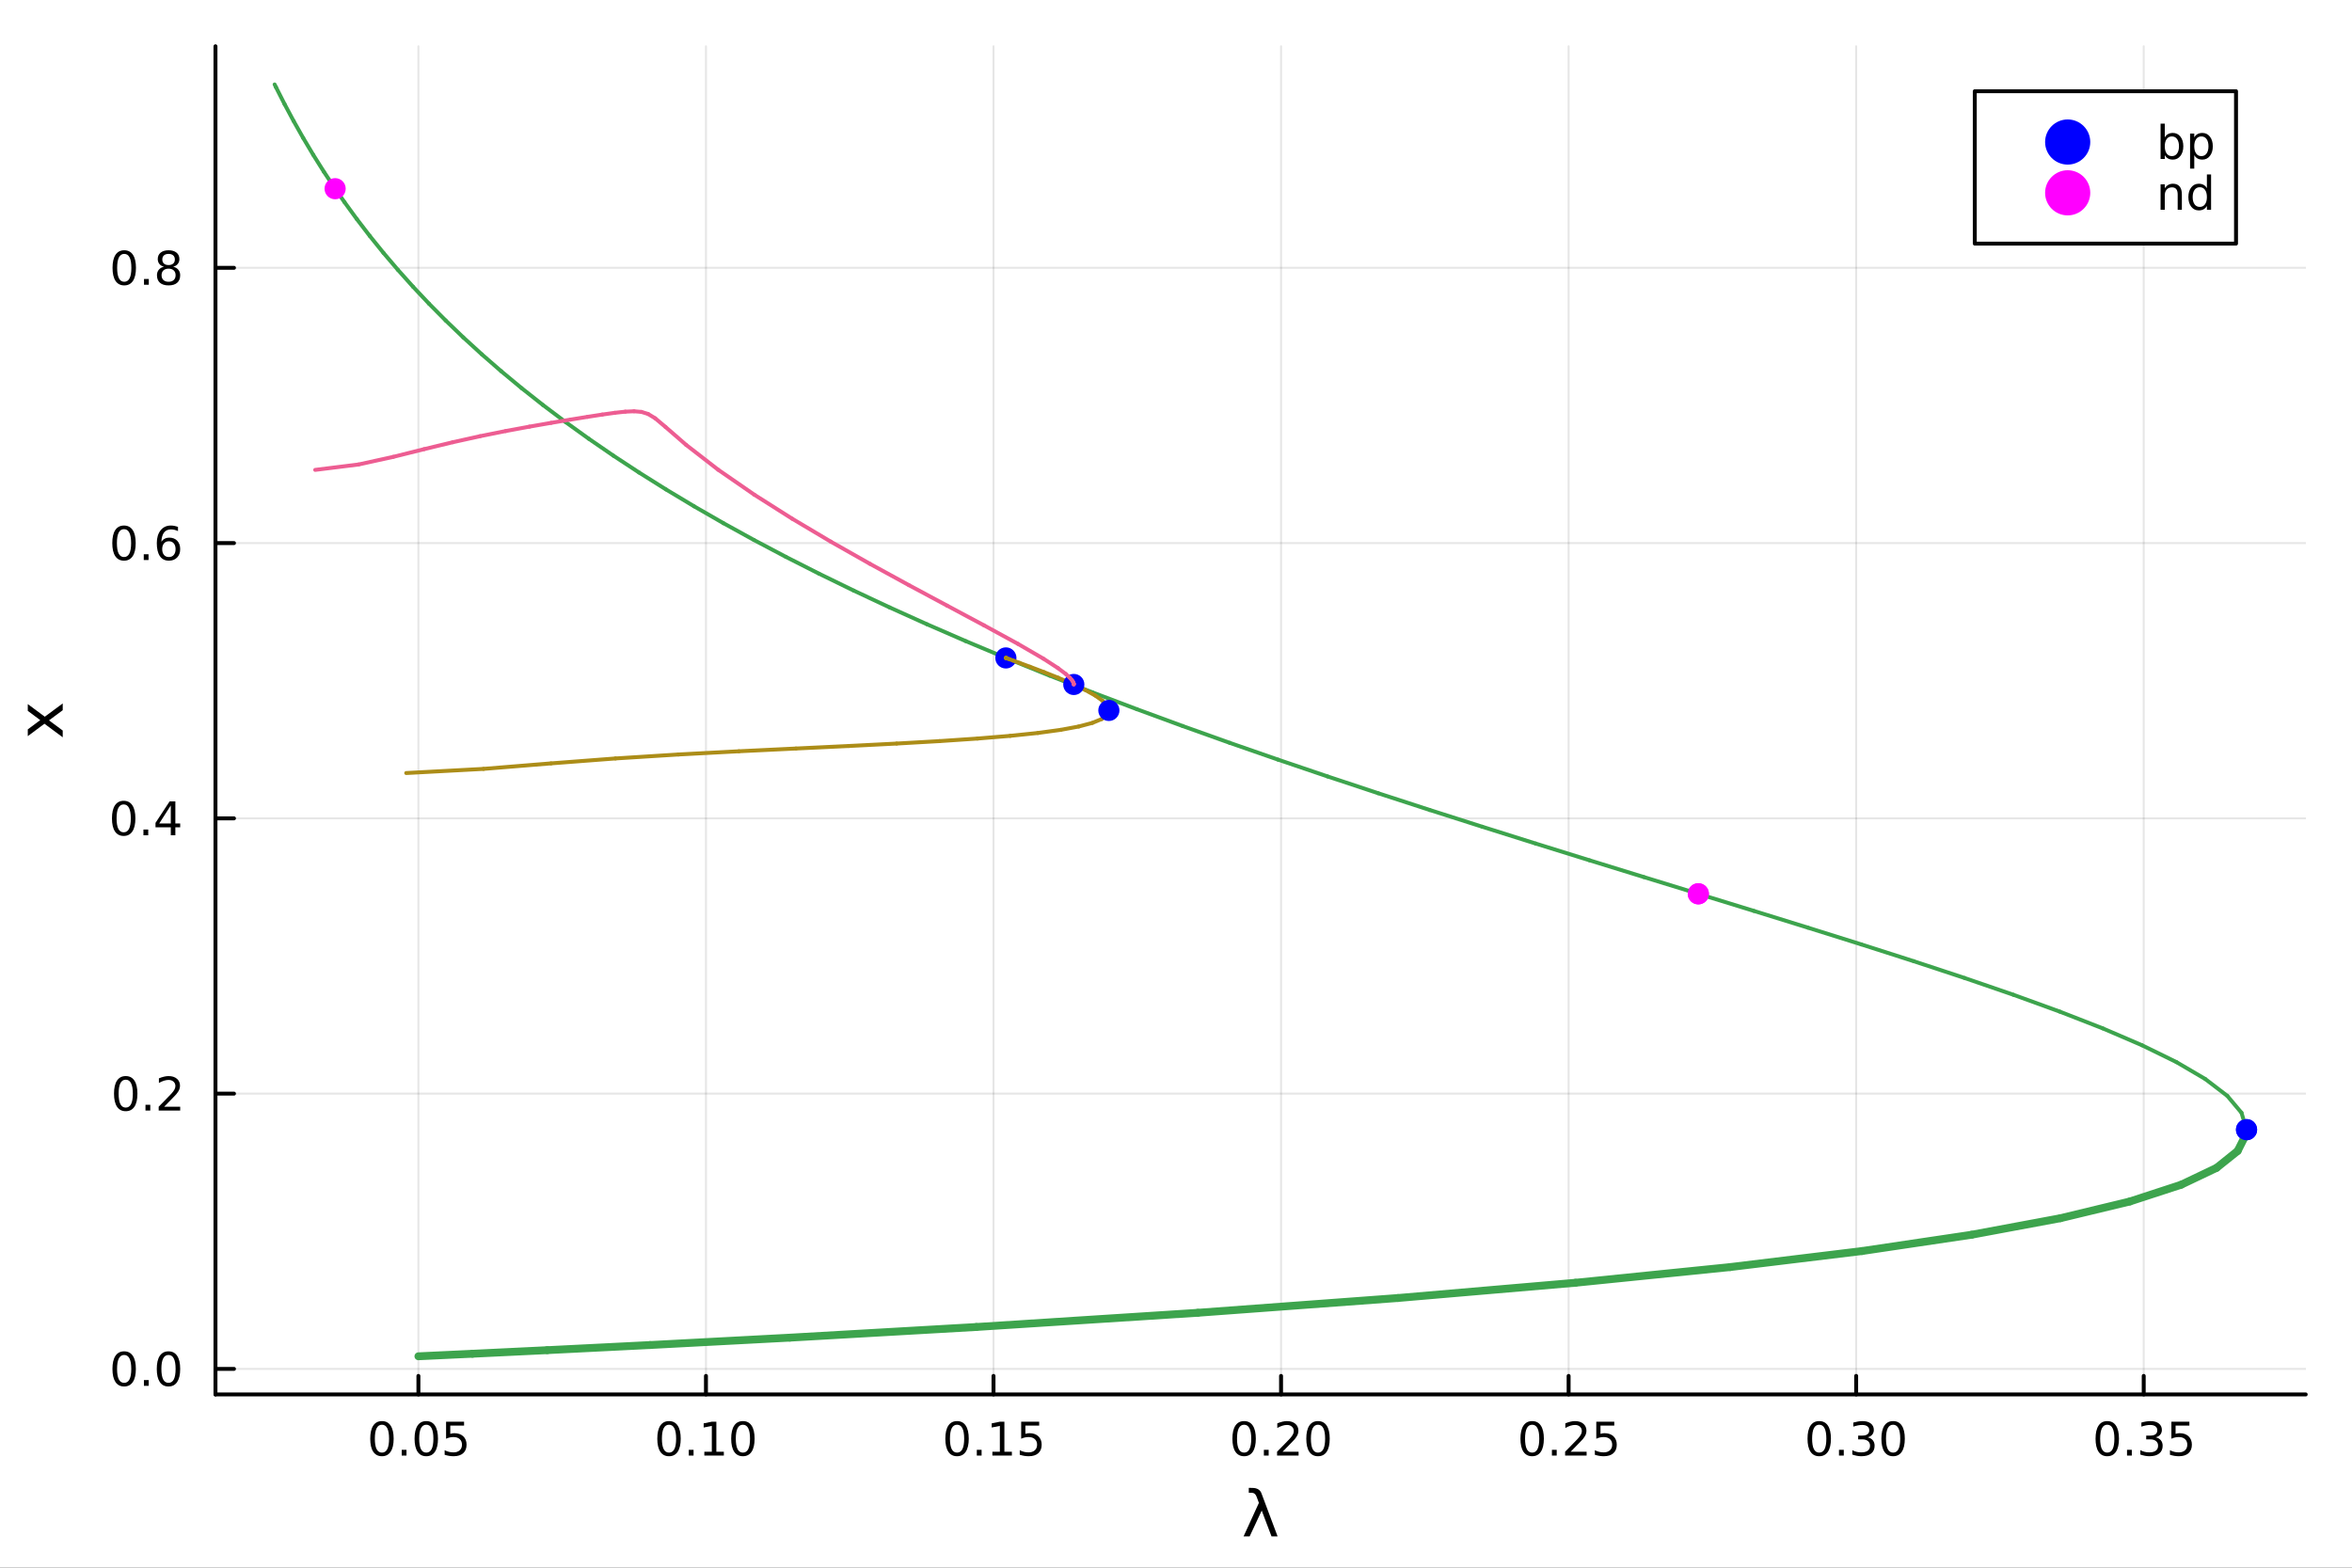 <?xml version="1.0" encoding="utf-8"?>
<svg xmlns="http://www.w3.org/2000/svg" xmlns:xlink="http://www.w3.org/1999/xlink" width="600" height="400" viewBox="0 0 2400 1600">
<rect x="0" y="0" width="2400" height="1600" fill="#333333" stroke="none"/>
<defs>
  <clipPath id="clip330">
    <rect x="0" y="0" width="2400" height="1600"/>
  </clipPath>
</defs>
<path clip-path="url(#clip330)" d="M0 1600 L2400 1600 L2400 0 L0 0  Z" fill="#ffffff" fill-rule="evenodd" fill-opacity="1"/>
<defs>
  <clipPath id="clip331">
    <rect x="480" y="0" width="1681" height="1600"/>
  </clipPath>
</defs>
<path clip-path="url(#clip330)" d="M219.866 1423.18 L2352.76 1423.18 L2352.76 47.244 L219.866 47.244  Z" fill="#ffffff" fill-rule="evenodd" fill-opacity="1"/>
<defs>
  <clipPath id="clip332">
    <rect x="219" y="47" width="2134" height="1377"/>
  </clipPath>
</defs>
<polyline clip-path="url(#clip332)" style="stroke:#000000; stroke-linecap:round; stroke-linejoin:round; stroke-width:2; stroke-opacity:0.1; fill:none" points="426.942,1423.18 426.942,47.244 "/>
<polyline clip-path="url(#clip332)" style="stroke:#000000; stroke-linecap:round; stroke-linejoin:round; stroke-width:2; stroke-opacity:0.1; fill:none" points="720.362,1423.18 720.362,47.244 "/>
<polyline clip-path="url(#clip332)" style="stroke:#000000; stroke-linecap:round; stroke-linejoin:round; stroke-width:2; stroke-opacity:0.1; fill:none" points="1013.78,1423.18 1013.78,47.244 "/>
<polyline clip-path="url(#clip332)" style="stroke:#000000; stroke-linecap:round; stroke-linejoin:round; stroke-width:2; stroke-opacity:0.1; fill:none" points="1307.2,1423.18 1307.2,47.244 "/>
<polyline clip-path="url(#clip332)" style="stroke:#000000; stroke-linecap:round; stroke-linejoin:round; stroke-width:2; stroke-opacity:0.1; fill:none" points="1600.63,1423.18 1600.63,47.244 "/>
<polyline clip-path="url(#clip332)" style="stroke:#000000; stroke-linecap:round; stroke-linejoin:round; stroke-width:2; stroke-opacity:0.1; fill:none" points="1894.05,1423.18 1894.05,47.244 "/>
<polyline clip-path="url(#clip332)" style="stroke:#000000; stroke-linecap:round; stroke-linejoin:round; stroke-width:2; stroke-opacity:0.1; fill:none" points="2187.47,1423.18 2187.47,47.244 "/>
<polyline clip-path="url(#clip332)" style="stroke:#000000; stroke-linecap:round; stroke-linejoin:round; stroke-width:2; stroke-opacity:0.1; fill:none" points="219.866,1397.11 2352.76,1397.11 "/>
<polyline clip-path="url(#clip332)" style="stroke:#000000; stroke-linecap:round; stroke-linejoin:round; stroke-width:2; stroke-opacity:0.1; fill:none" points="219.866,1116.16 2352.76,1116.16 "/>
<polyline clip-path="url(#clip332)" style="stroke:#000000; stroke-linecap:round; stroke-linejoin:round; stroke-width:2; stroke-opacity:0.1; fill:none" points="219.866,835.219 2352.76,835.219 "/>
<polyline clip-path="url(#clip332)" style="stroke:#000000; stroke-linecap:round; stroke-linejoin:round; stroke-width:2; stroke-opacity:0.1; fill:none" points="219.866,554.276 2352.76,554.276 "/>
<polyline clip-path="url(#clip332)" style="stroke:#000000; stroke-linecap:round; stroke-linejoin:round; stroke-width:2; stroke-opacity:0.1; fill:none" points="219.866,273.333 2352.76,273.333 "/>
<polyline clip-path="url(#clip330)" style="stroke:#000000; stroke-linecap:round; stroke-linejoin:round; stroke-width:4; stroke-opacity:1; fill:none" points="219.866,1423.18 2352.76,1423.18 "/>
<polyline clip-path="url(#clip330)" style="stroke:#000000; stroke-linecap:round; stroke-linejoin:round; stroke-width:4; stroke-opacity:1; fill:none" points="426.942,1423.18 426.942,1404.28 "/>
<polyline clip-path="url(#clip330)" style="stroke:#000000; stroke-linecap:round; stroke-linejoin:round; stroke-width:4; stroke-opacity:1; fill:none" points="720.362,1423.18 720.362,1404.28 "/>
<polyline clip-path="url(#clip330)" style="stroke:#000000; stroke-linecap:round; stroke-linejoin:round; stroke-width:4; stroke-opacity:1; fill:none" points="1013.78,1423.18 1013.78,1404.28 "/>
<polyline clip-path="url(#clip330)" style="stroke:#000000; stroke-linecap:round; stroke-linejoin:round; stroke-width:4; stroke-opacity:1; fill:none" points="1307.2,1423.18 1307.2,1404.28 "/>
<polyline clip-path="url(#clip330)" style="stroke:#000000; stroke-linecap:round; stroke-linejoin:round; stroke-width:4; stroke-opacity:1; fill:none" points="1600.63,1423.18 1600.63,1404.28 "/>
<polyline clip-path="url(#clip330)" style="stroke:#000000; stroke-linecap:round; stroke-linejoin:round; stroke-width:4; stroke-opacity:1; fill:none" points="1894.05,1423.18 1894.05,1404.28 "/>
<polyline clip-path="url(#clip330)" style="stroke:#000000; stroke-linecap:round; stroke-linejoin:round; stroke-width:4; stroke-opacity:1; fill:none" points="2187.47,1423.18 2187.47,1404.28 "/>
<path clip-path="url(#clip330)" d="M389.743 1454.1 Q386.132 1454.1 384.303 1457.66 Q382.497 1461.2 382.497 1468.33 Q382.497 1475.44 384.303 1479.01 Q386.132 1482.55 389.743 1482.55 Q393.377 1482.55 395.182 1479.01 Q397.011 1475.44 397.011 1468.33 Q397.011 1461.2 395.182 1457.66 Q393.377 1454.1 389.743 1454.1 M389.743 1450.39 Q395.553 1450.39 398.608 1455 Q401.687 1459.58 401.687 1468.33 Q401.687 1477.06 398.608 1481.67 Q395.553 1486.25 389.743 1486.25 Q383.932 1486.25 380.854 1481.67 Q377.798 1477.06 377.798 1468.33 Q377.798 1459.58 380.854 1455 Q383.932 1450.39 389.743 1450.39 Z" fill="#000000" fill-rule="nonzero" fill-opacity="1" /><path clip-path="url(#clip330)" d="M409.905 1479.7 L414.789 1479.7 L414.789 1485.58 L409.905 1485.58 L409.905 1479.7 Z" fill="#000000" fill-rule="nonzero" fill-opacity="1" /><path clip-path="url(#clip330)" d="M434.974 1454.1 Q431.363 1454.1 429.534 1457.66 Q427.729 1461.2 427.729 1468.33 Q427.729 1475.44 429.534 1479.01 Q431.363 1482.55 434.974 1482.55 Q438.608 1482.55 440.414 1479.01 Q442.242 1475.44 442.242 1468.33 Q442.242 1461.2 440.414 1457.66 Q438.608 1454.1 434.974 1454.1 M434.974 1450.39 Q440.784 1450.39 443.84 1455 Q446.918 1459.58 446.918 1468.33 Q446.918 1477.06 443.84 1481.67 Q440.784 1486.25 434.974 1486.25 Q429.164 1486.25 426.085 1481.67 Q423.03 1477.06 423.03 1468.33 Q423.03 1459.58 426.085 1455 Q429.164 1450.39 434.974 1450.39 Z" fill="#000000" fill-rule="nonzero" fill-opacity="1" /><path clip-path="url(#clip330)" d="M455.182 1451.02 L473.539 1451.02 L473.539 1454.96 L459.465 1454.96 L459.465 1463.43 Q460.483 1463.08 461.502 1462.92 Q462.52 1462.73 463.539 1462.73 Q469.326 1462.73 472.705 1465.9 Q476.085 1469.08 476.085 1474.49 Q476.085 1480.07 472.613 1483.17 Q469.14 1486.25 462.821 1486.25 Q460.645 1486.25 458.377 1485.88 Q456.131 1485.51 453.724 1484.77 L453.724 1480.07 Q455.807 1481.2 458.029 1481.76 Q460.252 1482.32 462.728 1482.32 Q466.733 1482.32 469.071 1480.21 Q471.409 1478.1 471.409 1474.49 Q471.409 1470.88 469.071 1468.77 Q466.733 1466.67 462.728 1466.67 Q460.853 1466.67 458.978 1467.08 Q457.127 1467.5 455.182 1468.38 L455.182 1451.02 Z" fill="#000000" fill-rule="nonzero" fill-opacity="1" /><path clip-path="url(#clip330)" d="M682.666 1454.1 Q679.055 1454.1 677.226 1457.66 Q675.421 1461.2 675.421 1468.33 Q675.421 1475.44 677.226 1479.01 Q679.055 1482.55 682.666 1482.55 Q686.3 1482.55 688.106 1479.01 Q689.934 1475.44 689.934 1468.33 Q689.934 1461.2 688.106 1457.66 Q686.3 1454.1 682.666 1454.1 M682.666 1450.39 Q688.476 1450.39 691.532 1455 Q694.61 1459.58 694.61 1468.33 Q694.61 1477.06 691.532 1481.67 Q688.476 1486.25 682.666 1486.25 Q676.856 1486.25 673.777 1481.67 Q670.722 1477.06 670.722 1468.33 Q670.722 1459.58 673.777 1455 Q676.856 1450.39 682.666 1450.39 Z" fill="#000000" fill-rule="nonzero" fill-opacity="1" /><path clip-path="url(#clip330)" d="M702.828 1479.7 L707.712 1479.7 L707.712 1485.58 L702.828 1485.58 L702.828 1479.7 Z" fill="#000000" fill-rule="nonzero" fill-opacity="1" /><path clip-path="url(#clip330)" d="M718.707 1481.64 L726.346 1481.64 L726.346 1455.28 L718.036 1456.95 L718.036 1452.69 L726.3 1451.02 L730.976 1451.02 L730.976 1481.64 L738.615 1481.64 L738.615 1485.58 L718.707 1485.58 L718.707 1481.64 Z" fill="#000000" fill-rule="nonzero" fill-opacity="1" /><path clip-path="url(#clip330)" d="M758.059 1454.1 Q754.448 1454.1 752.619 1457.66 Q750.814 1461.2 750.814 1468.33 Q750.814 1475.44 752.619 1479.01 Q754.448 1482.55 758.059 1482.55 Q761.693 1482.55 763.499 1479.01 Q765.327 1475.44 765.327 1468.33 Q765.327 1461.2 763.499 1457.66 Q761.693 1454.1 758.059 1454.1 M758.059 1450.39 Q763.869 1450.39 766.925 1455 Q770.003 1459.58 770.003 1468.33 Q770.003 1477.06 766.925 1481.67 Q763.869 1486.25 758.059 1486.25 Q752.249 1486.25 749.17 1481.67 Q746.115 1477.06 746.115 1468.33 Q746.115 1459.58 749.17 1455 Q752.249 1450.39 758.059 1450.39 Z" fill="#000000" fill-rule="nonzero" fill-opacity="1" /><path clip-path="url(#clip330)" d="M976.584 1454.1 Q972.973 1454.1 971.145 1457.66 Q969.339 1461.2 969.339 1468.33 Q969.339 1475.44 971.145 1479.01 Q972.973 1482.55 976.584 1482.55 Q980.219 1482.55 982.024 1479.01 Q983.853 1475.44 983.853 1468.33 Q983.853 1461.2 982.024 1457.66 Q980.219 1454.1 976.584 1454.1 M976.584 1450.39 Q982.395 1450.39 985.45 1455 Q988.529 1459.58 988.529 1468.33 Q988.529 1477.06 985.45 1481.67 Q982.395 1486.25 976.584 1486.25 Q970.774 1486.25 967.696 1481.67 Q964.64 1477.06 964.64 1468.33 Q964.64 1459.58 967.696 1455 Q970.774 1450.39 976.584 1450.39 Z" fill="#000000" fill-rule="nonzero" fill-opacity="1" /><path clip-path="url(#clip330)" d="M996.746 1479.7 L1001.63 1479.7 L1001.63 1485.58 L996.746 1485.58 L996.746 1479.7 Z" fill="#000000" fill-rule="nonzero" fill-opacity="1" /><path clip-path="url(#clip330)" d="M1012.63 1481.64 L1020.26 1481.64 L1020.26 1455.28 L1011.95 1456.95 L1011.95 1452.69 L1020.22 1451.02 L1024.89 1451.02 L1024.89 1481.64 L1032.53 1481.64 L1032.53 1485.58 L1012.63 1485.58 L1012.63 1481.64 Z" fill="#000000" fill-rule="nonzero" fill-opacity="1" /><path clip-path="url(#clip330)" d="M1042.02 1451.02 L1060.38 1451.02 L1060.38 1454.96 L1046.31 1454.96 L1046.31 1463.43 Q1047.32 1463.08 1048.34 1462.92 Q1049.36 1462.73 1050.38 1462.73 Q1056.17 1462.73 1059.55 1465.9 Q1062.93 1469.08 1062.93 1474.49 Q1062.93 1480.07 1059.45 1483.17 Q1055.98 1486.25 1049.66 1486.25 Q1047.49 1486.25 1045.22 1485.88 Q1042.97 1485.51 1040.57 1484.77 L1040.57 1480.07 Q1042.65 1481.2 1044.87 1481.76 Q1047.09 1482.32 1049.57 1482.32 Q1053.57 1482.32 1055.91 1480.21 Q1058.25 1478.1 1058.25 1474.49 Q1058.25 1470.88 1055.91 1468.77 Q1053.57 1466.67 1049.57 1466.67 Q1047.7 1466.67 1045.82 1467.08 Q1043.97 1467.5 1042.02 1468.38 L1042.02 1451.02 Z" fill="#000000" fill-rule="nonzero" fill-opacity="1" /><path clip-path="url(#clip330)" d="M1269.51 1454.1 Q1265.9 1454.1 1264.07 1457.66 Q1262.26 1461.2 1262.26 1468.33 Q1262.26 1475.44 1264.07 1479.01 Q1265.9 1482.55 1269.51 1482.55 Q1273.14 1482.55 1274.95 1479.01 Q1276.78 1475.44 1276.78 1468.33 Q1276.78 1461.2 1274.95 1457.66 Q1273.14 1454.1 1269.51 1454.1 M1269.51 1450.39 Q1275.32 1450.39 1278.37 1455 Q1281.45 1459.58 1281.45 1468.33 Q1281.45 1477.06 1278.37 1481.67 Q1275.32 1486.25 1269.51 1486.25 Q1263.7 1486.25 1260.62 1481.67 Q1257.56 1477.06 1257.56 1468.33 Q1257.56 1459.58 1260.62 1455 Q1263.7 1450.39 1269.51 1450.39 Z" fill="#000000" fill-rule="nonzero" fill-opacity="1" /><path clip-path="url(#clip330)" d="M1289.67 1479.7 L1294.55 1479.7 L1294.55 1485.58 L1289.67 1485.58 L1289.67 1479.7 Z" fill="#000000" fill-rule="nonzero" fill-opacity="1" /><path clip-path="url(#clip330)" d="M1308.77 1481.64 L1325.09 1481.64 L1325.09 1485.58 L1303.14 1485.58 L1303.14 1481.64 Q1305.8 1478.89 1310.39 1474.26 Q1314.99 1469.61 1316.17 1468.27 Q1318.42 1465.74 1319.3 1464.01 Q1320.2 1462.25 1320.2 1460.56 Q1320.2 1457.8 1318.26 1456.07 Q1316.34 1454.33 1313.23 1454.33 Q1311.04 1454.33 1308.58 1455.09 Q1306.15 1455.86 1303.37 1457.41 L1303.37 1452.69 Q1306.2 1451.55 1308.65 1450.97 Q1311.1 1450.39 1313.14 1450.39 Q1318.51 1450.39 1321.71 1453.08 Q1324.9 1455.77 1324.9 1460.26 Q1324.9 1462.39 1324.09 1464.31 Q1323.3 1466.2 1321.2 1468.8 Q1320.62 1469.47 1317.52 1472.69 Q1314.41 1475.88 1308.77 1481.64 Z" fill="#000000" fill-rule="nonzero" fill-opacity="1" /><path clip-path="url(#clip330)" d="M1344.9 1454.1 Q1341.29 1454.1 1339.46 1457.66 Q1337.66 1461.2 1337.66 1468.33 Q1337.66 1475.44 1339.46 1479.01 Q1341.29 1482.55 1344.9 1482.55 Q1348.54 1482.55 1350.34 1479.01 Q1352.17 1475.44 1352.17 1468.33 Q1352.17 1461.2 1350.34 1457.66 Q1348.54 1454.1 1344.9 1454.1 M1344.9 1450.39 Q1350.71 1450.39 1353.77 1455 Q1356.85 1459.58 1356.85 1468.33 Q1356.85 1477.06 1353.77 1481.67 Q1350.71 1486.25 1344.9 1486.25 Q1339.09 1486.25 1336.01 1481.67 Q1332.96 1477.06 1332.96 1468.33 Q1332.96 1459.58 1336.01 1455 Q1339.09 1450.39 1344.9 1450.39 Z" fill="#000000" fill-rule="nonzero" fill-opacity="1" /><path clip-path="url(#clip330)" d="M1563.43 1454.1 Q1559.82 1454.1 1557.99 1457.66 Q1556.18 1461.2 1556.18 1468.33 Q1556.18 1475.44 1557.99 1479.01 Q1559.82 1482.55 1563.43 1482.55 Q1567.06 1482.55 1568.87 1479.01 Q1570.69 1475.44 1570.69 1468.33 Q1570.69 1461.2 1568.87 1457.66 Q1567.06 1454.1 1563.43 1454.1 M1563.43 1450.39 Q1569.24 1450.39 1572.29 1455 Q1575.37 1459.58 1575.37 1468.33 Q1575.37 1477.06 1572.29 1481.67 Q1569.24 1486.25 1563.43 1486.25 Q1557.62 1486.25 1554.54 1481.67 Q1551.48 1477.06 1551.48 1468.33 Q1551.48 1459.58 1554.54 1455 Q1557.62 1450.39 1563.43 1450.39 Z" fill="#000000" fill-rule="nonzero" fill-opacity="1" /><path clip-path="url(#clip330)" d="M1583.59 1479.7 L1588.47 1479.7 L1588.47 1485.58 L1583.59 1485.58 L1583.59 1479.7 Z" fill="#000000" fill-rule="nonzero" fill-opacity="1" /><path clip-path="url(#clip330)" d="M1602.69 1481.64 L1619 1481.64 L1619 1485.58 L1597.06 1485.58 L1597.06 1481.64 Q1599.72 1478.89 1604.31 1474.26 Q1608.91 1469.61 1610.09 1468.27 Q1612.34 1465.74 1613.22 1464.01 Q1614.12 1462.25 1614.12 1460.56 Q1614.12 1457.8 1612.18 1456.07 Q1610.25 1454.33 1607.15 1454.33 Q1604.95 1454.33 1602.5 1455.09 Q1600.07 1455.86 1597.29 1457.41 L1597.29 1452.69 Q1600.12 1451.55 1602.57 1450.97 Q1605.02 1450.39 1607.06 1450.39 Q1612.43 1450.39 1615.63 1453.08 Q1618.82 1455.77 1618.82 1460.26 Q1618.82 1462.39 1618.01 1464.31 Q1617.22 1466.2 1615.12 1468.8 Q1614.54 1469.47 1611.44 1472.69 Q1608.33 1475.88 1602.69 1481.64 Z" fill="#000000" fill-rule="nonzero" fill-opacity="1" /><path clip-path="url(#clip330)" d="M1628.87 1451.02 L1647.22 1451.02 L1647.22 1454.96 L1633.15 1454.96 L1633.15 1463.43 Q1634.17 1463.08 1635.19 1462.92 Q1636.2 1462.73 1637.22 1462.73 Q1643.01 1462.73 1646.39 1465.9 Q1649.77 1469.08 1649.77 1474.49 Q1649.77 1480.07 1646.3 1483.17 Q1642.82 1486.25 1636.5 1486.25 Q1634.33 1486.25 1632.06 1485.88 Q1629.81 1485.51 1627.41 1484.77 L1627.41 1480.07 Q1629.49 1481.2 1631.71 1481.76 Q1633.94 1482.32 1636.41 1482.32 Q1640.42 1482.32 1642.75 1480.21 Q1645.09 1478.1 1645.09 1474.49 Q1645.09 1470.88 1642.75 1468.77 Q1640.42 1466.67 1636.41 1466.67 Q1634.54 1466.67 1632.66 1467.08 Q1630.81 1467.5 1628.87 1468.38 L1628.87 1451.02 Z" fill="#000000" fill-rule="nonzero" fill-opacity="1" /><path clip-path="url(#clip330)" d="M1856.35 1454.1 Q1852.74 1454.1 1850.91 1457.66 Q1849.1 1461.2 1849.1 1468.33 Q1849.1 1475.44 1850.91 1479.01 Q1852.74 1482.55 1856.35 1482.55 Q1859.98 1482.55 1861.79 1479.01 Q1863.62 1475.44 1863.62 1468.33 Q1863.62 1461.2 1861.79 1457.66 Q1859.98 1454.1 1856.35 1454.1 M1856.35 1450.39 Q1862.16 1450.39 1865.22 1455 Q1868.29 1459.58 1868.29 1468.33 Q1868.29 1477.06 1865.22 1481.67 Q1862.16 1486.25 1856.35 1486.25 Q1850.54 1486.25 1847.46 1481.67 Q1844.41 1477.06 1844.41 1468.33 Q1844.41 1459.58 1847.46 1455 Q1850.54 1450.39 1856.35 1450.39 Z" fill="#000000" fill-rule="nonzero" fill-opacity="1" /><path clip-path="url(#clip330)" d="M1876.51 1479.7 L1881.4 1479.7 L1881.4 1485.58 L1876.51 1485.58 L1876.51 1479.7 Z" fill="#000000" fill-rule="nonzero" fill-opacity="1" /><path clip-path="url(#clip330)" d="M1905.75 1466.95 Q1909.1 1467.66 1910.98 1469.93 Q1912.88 1472.2 1912.88 1475.53 Q1912.88 1480.65 1909.36 1483.45 Q1905.84 1486.25 1899.36 1486.25 Q1897.18 1486.25 1894.87 1485.81 Q1892.58 1485.39 1890.12 1484.54 L1890.12 1480.02 Q1892.07 1481.16 1894.38 1481.74 Q1896.7 1482.32 1899.22 1482.32 Q1903.62 1482.32 1905.91 1480.58 Q1908.22 1478.84 1908.22 1475.53 Q1908.22 1472.48 1906.07 1470.77 Q1903.94 1469.03 1900.12 1469.03 L1896.09 1469.03 L1896.09 1465.19 L1900.31 1465.19 Q1903.76 1465.19 1905.59 1463.82 Q1907.41 1462.43 1907.41 1459.84 Q1907.41 1457.18 1905.52 1455.77 Q1903.64 1454.33 1900.12 1454.33 Q1898.2 1454.33 1896 1454.75 Q1893.8 1455.16 1891.16 1456.04 L1891.16 1451.88 Q1893.83 1451.14 1896.14 1450.77 Q1898.48 1450.39 1900.54 1450.39 Q1905.86 1450.39 1908.97 1452.83 Q1912.07 1455.23 1912.07 1459.35 Q1912.07 1462.22 1910.42 1464.21 Q1908.78 1466.18 1905.75 1466.95 Z" fill="#000000" fill-rule="nonzero" fill-opacity="1" /><path clip-path="url(#clip330)" d="M1931.74 1454.1 Q1928.13 1454.1 1926.3 1457.66 Q1924.5 1461.2 1924.5 1468.33 Q1924.5 1475.44 1926.3 1479.01 Q1928.13 1482.55 1931.74 1482.55 Q1935.38 1482.55 1937.18 1479.01 Q1939.01 1475.44 1939.01 1468.33 Q1939.01 1461.2 1937.18 1457.66 Q1935.38 1454.1 1931.74 1454.1 M1931.74 1450.39 Q1937.55 1450.39 1940.61 1455 Q1943.69 1459.58 1943.69 1468.33 Q1943.69 1477.06 1940.61 1481.67 Q1937.55 1486.25 1931.74 1486.25 Q1925.93 1486.25 1922.85 1481.67 Q1919.8 1477.06 1919.8 1468.33 Q1919.8 1459.58 1922.85 1455 Q1925.93 1450.39 1931.74 1450.39 Z" fill="#000000" fill-rule="nonzero" fill-opacity="1" /><path clip-path="url(#clip330)" d="M2150.27 1454.1 Q2146.66 1454.1 2144.83 1457.66 Q2143.02 1461.2 2143.02 1468.33 Q2143.02 1475.44 2144.83 1479.01 Q2146.66 1482.55 2150.27 1482.55 Q2153.9 1482.55 2155.71 1479.01 Q2157.54 1475.44 2157.54 1468.33 Q2157.54 1461.2 2155.71 1457.66 Q2153.9 1454.1 2150.27 1454.1 M2150.27 1450.39 Q2156.08 1450.39 2159.13 1455 Q2162.21 1459.58 2162.21 1468.33 Q2162.21 1477.06 2159.13 1481.67 Q2156.08 1486.25 2150.27 1486.25 Q2144.46 1486.25 2141.38 1481.67 Q2138.32 1477.06 2138.32 1468.33 Q2138.32 1459.58 2141.38 1455 Q2144.46 1450.39 2150.27 1450.39 Z" fill="#000000" fill-rule="nonzero" fill-opacity="1" /><path clip-path="url(#clip330)" d="M2170.43 1479.7 L2175.31 1479.7 L2175.31 1485.58 L2170.43 1485.58 L2170.43 1479.7 Z" fill="#000000" fill-rule="nonzero" fill-opacity="1" /><path clip-path="url(#clip330)" d="M2199.67 1466.95 Q2203.02 1467.66 2204.9 1469.93 Q2206.8 1472.2 2206.8 1475.53 Q2206.8 1480.65 2203.28 1483.45 Q2199.76 1486.25 2193.28 1486.25 Q2191.1 1486.25 2188.79 1485.81 Q2186.49 1485.39 2184.04 1484.54 L2184.04 1480.02 Q2185.99 1481.16 2188.3 1481.74 Q2190.62 1482.32 2193.14 1482.32 Q2197.54 1482.32 2199.83 1480.58 Q2202.14 1478.84 2202.14 1475.53 Q2202.14 1472.48 2199.99 1470.77 Q2197.86 1469.03 2194.04 1469.03 L2190.01 1469.03 L2190.01 1465.19 L2194.23 1465.19 Q2197.68 1465.19 2199.5 1463.82 Q2201.33 1462.43 2201.33 1459.84 Q2201.33 1457.18 2199.43 1455.77 Q2197.56 1454.33 2194.04 1454.33 Q2192.12 1454.33 2189.92 1454.75 Q2187.72 1455.16 2185.08 1456.04 L2185.08 1451.88 Q2187.74 1451.14 2190.06 1450.77 Q2192.4 1450.39 2194.46 1450.39 Q2199.78 1450.39 2202.88 1452.83 Q2205.99 1455.23 2205.99 1459.35 Q2205.99 1462.22 2204.34 1464.21 Q2202.7 1466.18 2199.67 1466.95 Z" fill="#000000" fill-rule="nonzero" fill-opacity="1" /><path clip-path="url(#clip330)" d="M2215.71 1451.02 L2234.06 1451.02 L2234.06 1454.96 L2219.99 1454.96 L2219.99 1463.43 Q2221.01 1463.08 2222.03 1462.92 Q2223.05 1462.73 2224.06 1462.73 Q2229.85 1462.73 2233.23 1465.9 Q2236.61 1469.08 2236.61 1474.49 Q2236.61 1480.07 2233.14 1483.17 Q2229.67 1486.25 2223.35 1486.25 Q2221.17 1486.25 2218.9 1485.88 Q2216.66 1485.51 2214.25 1484.77 L2214.25 1480.07 Q2216.33 1481.2 2218.55 1481.76 Q2220.78 1482.32 2223.25 1482.32 Q2227.26 1482.32 2229.6 1480.21 Q2231.93 1478.1 2231.93 1474.49 Q2231.93 1470.88 2229.6 1468.77 Q2227.26 1466.67 2223.25 1466.67 Q2221.38 1466.67 2219.5 1467.08 Q2217.65 1467.5 2215.71 1468.38 L2215.71 1451.02 Z" fill="#000000" fill-rule="nonzero" fill-opacity="1" /><path clip-path="url(#clip330)" d="M1287.2 1524.09 L1303.66 1568.04 L1297.45 1568.04 L1287.46 1541.69 L1275.17 1568.04 L1268.96 1568.04 L1284.59 1533.86 L1282.24 1527.56 Q1280.74 1523.55 1277.34 1523.55 L1274.28 1523.55 L1274.28 1518.52 L1278 1518.58 Q1285.2 1518.68 1287.2 1524.09 Z" fill="#000000" fill-rule="nonzero" fill-opacity="1" /><polyline clip-path="url(#clip330)" style="stroke:#000000; stroke-linecap:round; stroke-linejoin:round; stroke-width:4; stroke-opacity:1; fill:none" points="219.866,1423.18 219.866,47.244 "/>
<polyline clip-path="url(#clip330)" style="stroke:#000000; stroke-linecap:round; stroke-linejoin:round; stroke-width:4; stroke-opacity:1; fill:none" points="219.866,1397.11 238.764,1397.11 "/>
<polyline clip-path="url(#clip330)" style="stroke:#000000; stroke-linecap:round; stroke-linejoin:round; stroke-width:4; stroke-opacity:1; fill:none" points="219.866,1116.16 238.764,1116.16 "/>
<polyline clip-path="url(#clip330)" style="stroke:#000000; stroke-linecap:round; stroke-linejoin:round; stroke-width:4; stroke-opacity:1; fill:none" points="219.866,835.219 238.764,835.219 "/>
<polyline clip-path="url(#clip330)" style="stroke:#000000; stroke-linecap:round; stroke-linejoin:round; stroke-width:4; stroke-opacity:1; fill:none" points="219.866,554.276 238.764,554.276 "/>
<polyline clip-path="url(#clip330)" style="stroke:#000000; stroke-linecap:round; stroke-linejoin:round; stroke-width:4; stroke-opacity:1; fill:none" points="219.866,273.333 238.764,273.333 "/>
<path clip-path="url(#clip330)" d="M126.691 1382.9 Q123.08 1382.9 121.251 1386.47 Q119.445 1390.01 119.445 1397.14 Q119.445 1404.25 121.251 1407.81 Q123.08 1411.35 126.691 1411.35 Q130.325 1411.35 132.13 1407.81 Q133.959 1404.25 133.959 1397.14 Q133.959 1390.01 132.13 1386.47 Q130.325 1382.9 126.691 1382.9 M126.691 1379.2 Q132.501 1379.2 135.556 1383.81 Q138.635 1388.39 138.635 1397.14 Q138.635 1405.87 135.556 1410.47 Q132.501 1415.06 126.691 1415.06 Q120.88 1415.06 117.802 1410.47 Q114.746 1405.87 114.746 1397.14 Q114.746 1388.39 117.802 1383.81 Q120.88 1379.2 126.691 1379.2 Z" fill="#000000" fill-rule="nonzero" fill-opacity="1" /><path clip-path="url(#clip330)" d="M146.853 1408.51 L151.737 1408.51 L151.737 1414.39 L146.853 1414.39 L146.853 1408.51 Z" fill="#000000" fill-rule="nonzero" fill-opacity="1" /><path clip-path="url(#clip330)" d="M171.922 1382.9 Q168.311 1382.9 166.482 1386.47 Q164.677 1390.01 164.677 1397.14 Q164.677 1404.25 166.482 1407.81 Q168.311 1411.35 171.922 1411.35 Q175.556 1411.35 177.362 1407.81 Q179.19 1404.25 179.19 1397.14 Q179.19 1390.01 177.362 1386.47 Q175.556 1382.9 171.922 1382.9 M171.922 1379.2 Q177.732 1379.2 180.788 1383.81 Q183.866 1388.39 183.866 1397.14 Q183.866 1405.87 180.788 1410.47 Q177.732 1415.06 171.922 1415.06 Q166.112 1415.06 163.033 1410.47 Q159.978 1405.87 159.978 1397.14 Q159.978 1388.39 163.033 1383.81 Q166.112 1379.2 171.922 1379.2 Z" fill="#000000" fill-rule="nonzero" fill-opacity="1" /><path clip-path="url(#clip330)" d="M128.288 1101.96 Q124.677 1101.96 122.848 1105.53 Q121.043 1109.07 121.043 1116.2 Q121.043 1123.3 122.848 1126.87 Q124.677 1130.41 128.288 1130.41 Q131.922 1130.41 133.728 1126.87 Q135.556 1123.3 135.556 1116.2 Q135.556 1109.07 133.728 1105.53 Q131.922 1101.96 128.288 1101.96 M128.288 1098.26 Q134.098 1098.26 137.154 1102.86 Q140.232 1107.45 140.232 1116.2 Q140.232 1124.92 137.154 1129.53 Q134.098 1134.11 128.288 1134.11 Q122.478 1134.11 119.399 1129.53 Q116.343 1124.92 116.343 1116.2 Q116.343 1107.45 119.399 1102.86 Q122.478 1098.26 128.288 1098.26 Z" fill="#000000" fill-rule="nonzero" fill-opacity="1" /><path clip-path="url(#clip330)" d="M148.45 1127.56 L153.334 1127.56 L153.334 1133.44 L148.45 1133.44 L148.45 1127.56 Z" fill="#000000" fill-rule="nonzero" fill-opacity="1" /><path clip-path="url(#clip330)" d="M167.547 1129.51 L183.866 1129.51 L183.866 1133.44 L161.922 1133.44 L161.922 1129.51 Q164.584 1126.75 169.167 1122.12 Q173.774 1117.47 174.954 1116.13 Q177.2 1113.6 178.079 1111.87 Q178.982 1110.11 178.982 1108.42 Q178.982 1105.66 177.038 1103.93 Q175.116 1102.19 172.014 1102.19 Q169.815 1102.19 167.362 1102.96 Q164.931 1103.72 162.153 1105.27 L162.153 1100.55 Q164.977 1099.41 167.431 1098.84 Q169.885 1098.26 171.922 1098.26 Q177.292 1098.26 180.487 1100.94 Q183.681 1103.63 183.681 1108.12 Q183.681 1110.25 182.871 1112.17 Q182.084 1114.07 179.977 1116.66 Q179.399 1117.33 176.297 1120.55 Q173.195 1123.74 167.547 1129.51 Z" fill="#000000" fill-rule="nonzero" fill-opacity="1" /><path clip-path="url(#clip330)" d="M126.205 821.018 Q122.593 821.018 120.765 824.583 Q118.959 828.125 118.959 835.254 Q118.959 842.361 120.765 845.925 Q122.593 849.467 126.205 849.467 Q129.839 849.467 131.644 845.925 Q133.473 842.361 133.473 835.254 Q133.473 828.125 131.644 824.583 Q129.839 821.018 126.205 821.018 M126.205 817.314 Q132.015 817.314 135.07 821.921 Q138.149 826.504 138.149 835.254 Q138.149 843.981 135.07 848.587 Q132.015 853.171 126.205 853.171 Q120.394 853.171 117.316 848.587 Q114.26 843.981 114.26 835.254 Q114.26 826.504 117.316 821.921 Q120.394 817.314 126.205 817.314 Z" fill="#000000" fill-rule="nonzero" fill-opacity="1" /><path clip-path="url(#clip330)" d="M146.366 846.62 L151.251 846.62 L151.251 852.499 L146.366 852.499 L146.366 846.62 Z" fill="#000000" fill-rule="nonzero" fill-opacity="1" /><path clip-path="url(#clip330)" d="M174.283 822.014 L162.477 840.462 L174.283 840.462 L174.283 822.014 M173.056 817.939 L178.936 817.939 L178.936 840.462 L183.866 840.462 L183.866 844.351 L178.936 844.351 L178.936 852.499 L174.283 852.499 L174.283 844.351 L158.681 844.351 L158.681 839.837 L173.056 817.939 Z" fill="#000000" fill-rule="nonzero" fill-opacity="1" /><path clip-path="url(#clip330)" d="M126.529 540.075 Q122.918 540.075 121.089 543.64 Q119.283 547.181 119.283 554.311 Q119.283 561.418 121.089 564.982 Q122.918 568.524 126.529 568.524 Q130.163 568.524 131.968 564.982 Q133.797 561.418 133.797 554.311 Q133.797 547.181 131.968 543.64 Q130.163 540.075 126.529 540.075 M126.529 536.371 Q132.339 536.371 135.394 540.978 Q138.473 545.561 138.473 554.311 Q138.473 563.038 135.394 567.644 Q132.339 572.228 126.529 572.228 Q120.718 572.228 117.64 567.644 Q114.584 563.038 114.584 554.311 Q114.584 545.561 117.64 540.978 Q120.718 536.371 126.529 536.371 Z" fill="#000000" fill-rule="nonzero" fill-opacity="1" /><path clip-path="url(#clip330)" d="M146.691 565.677 L151.575 565.677 L151.575 571.556 L146.691 571.556 L146.691 565.677 Z" fill="#000000" fill-rule="nonzero" fill-opacity="1" /><path clip-path="url(#clip330)" d="M172.339 552.413 Q169.19 552.413 167.339 554.566 Q165.51 556.718 165.51 560.468 Q165.51 564.195 167.339 566.371 Q169.19 568.524 172.339 568.524 Q175.487 568.524 177.315 566.371 Q179.167 564.195 179.167 560.468 Q179.167 556.718 177.315 554.566 Q175.487 552.413 172.339 552.413 M181.621 537.76 L181.621 542.019 Q179.862 541.186 178.056 540.746 Q176.274 540.307 174.514 540.307 Q169.885 540.307 167.431 543.432 Q165.001 546.556 164.653 552.876 Q166.019 550.862 168.079 549.797 Q170.139 548.709 172.616 548.709 Q177.825 548.709 180.834 551.881 Q183.866 555.029 183.866 560.468 Q183.866 565.793 180.718 569.01 Q177.57 572.228 172.339 572.228 Q166.343 572.228 163.172 567.644 Q160.001 563.038 160.001 554.311 Q160.001 546.117 163.89 541.256 Q167.778 536.371 174.329 536.371 Q176.089 536.371 177.871 536.719 Q179.676 537.066 181.621 537.76 Z" fill="#000000" fill-rule="nonzero" fill-opacity="1" /><path clip-path="url(#clip330)" d="M126.783 259.132 Q123.172 259.132 121.343 262.697 Q119.538 266.238 119.538 273.368 Q119.538 280.474 121.343 284.039 Q123.172 287.581 126.783 287.581 Q130.417 287.581 132.223 284.039 Q134.052 280.474 134.052 273.368 Q134.052 266.238 132.223 262.697 Q130.417 259.132 126.783 259.132 M126.783 255.428 Q132.593 255.428 135.649 260.035 Q138.728 264.618 138.728 273.368 Q138.728 282.095 135.649 286.701 Q132.593 291.285 126.783 291.285 Q120.973 291.285 117.894 286.701 Q114.839 282.095 114.839 273.368 Q114.839 264.618 117.894 260.035 Q120.973 255.428 126.783 255.428 Z" fill="#000000" fill-rule="nonzero" fill-opacity="1" /><path clip-path="url(#clip330)" d="M146.945 284.734 L151.829 284.734 L151.829 290.613 L146.945 290.613 L146.945 284.734 Z" fill="#000000" fill-rule="nonzero" fill-opacity="1" /><path clip-path="url(#clip330)" d="M172.014 274.201 Q168.681 274.201 166.76 275.984 Q164.862 277.766 164.862 280.891 Q164.862 284.016 166.76 285.798 Q168.681 287.581 172.014 287.581 Q175.348 287.581 177.269 285.798 Q179.19 283.993 179.19 280.891 Q179.19 277.766 177.269 275.984 Q175.371 274.201 172.014 274.201 M167.339 272.211 Q164.329 271.47 162.64 269.41 Q160.973 267.349 160.973 264.387 Q160.973 260.243 163.913 257.836 Q166.876 255.428 172.014 255.428 Q177.176 255.428 180.116 257.836 Q183.056 260.243 183.056 264.387 Q183.056 267.349 181.366 269.41 Q179.7 271.47 176.714 272.211 Q180.093 272.998 181.968 275.289 Q183.866 277.581 183.866 280.891 Q183.866 285.914 180.788 288.599 Q177.732 291.285 172.014 291.285 Q166.297 291.285 163.218 288.599 Q160.163 285.914 160.163 280.891 Q160.163 277.581 162.061 275.289 Q163.959 272.998 167.339 272.211 M165.626 264.826 Q165.626 267.512 167.292 269.016 Q168.982 270.521 172.014 270.521 Q175.024 270.521 176.714 269.016 Q178.426 267.512 178.426 264.826 Q178.426 262.141 176.714 260.637 Q175.024 259.132 172.014 259.132 Q168.982 259.132 167.292 260.637 Q165.626 262.141 165.626 264.826 Z" fill="#000000" fill-rule="nonzero" fill-opacity="1" /><path clip-path="url(#clip330)" d="M28.356 718.597 L45.703 731.488 L64.004 717.929 L64.004 724.836 L50 735.212 L64.004 745.588 L64.004 752.495 L45.353 738.649 L28.356 751.317 L28.356 744.41 L41.056 734.957 L28.356 725.504 L28.356 718.597 Z" fill="#000000" fill-rule="nonzero" fill-opacity="1" /><circle clip-path="url(#clip332)" cx="2292.39" cy="1152.96" r="10.8" fill="#0000ff" fill-rule="evenodd" fill-opacity="1" stroke="none"/>
<circle clip-path="url(#clip332)" cx="1732.99" cy="912.234" r="10.8" fill="#ff00ff" fill-rule="evenodd" fill-opacity="1" stroke="none"/>
<polyline clip-path="url(#clip332)" style="stroke:#3da44d; stroke-linecap:round; stroke-linejoin:round; stroke-width:8; stroke-opacity:1; fill:none" points="426.942,1384.24 482.081,1381.66 "/>
<polyline clip-path="url(#clip332)" style="stroke:#3da44d; stroke-linecap:round; stroke-linejoin:round; stroke-width:8; stroke-opacity:1; fill:none" points="482.081,1381.66 558.408,1377.99 "/>
<polyline clip-path="url(#clip332)" style="stroke:#3da44d; stroke-linecap:round; stroke-linejoin:round; stroke-width:8; stroke-opacity:1; fill:none" points="558.408,1377.99 663.314,1372.75 "/>
<polyline clip-path="url(#clip332)" style="stroke:#3da44d; stroke-linecap:round; stroke-linejoin:round; stroke-width:8; stroke-opacity:1; fill:none" points="663.314,1372.75 805.91,1365.23 "/>
<polyline clip-path="url(#clip332)" style="stroke:#3da44d; stroke-linecap:round; stroke-linejoin:round; stroke-width:8; stroke-opacity:1; fill:none" points="805.91,1365.23 996.268,1354.34 "/>
<polyline clip-path="url(#clip332)" style="stroke:#3da44d; stroke-linecap:round; stroke-linejoin:round; stroke-width:8; stroke-opacity:1; fill:none" points="996.268,1354.34 1222.29,1339.84 "/>
<polyline clip-path="url(#clip332)" style="stroke:#3da44d; stroke-linecap:round; stroke-linejoin:round; stroke-width:8; stroke-opacity:1; fill:none" points="1222.29,1339.84 1426.44,1324.77 "/>
<polyline clip-path="url(#clip332)" style="stroke:#3da44d; stroke-linecap:round; stroke-linejoin:round; stroke-width:8; stroke-opacity:1; fill:none" points="1426.44,1324.77 1607.63,1309.2 "/>
<polyline clip-path="url(#clip332)" style="stroke:#3da44d; stroke-linecap:round; stroke-linejoin:round; stroke-width:8; stroke-opacity:1; fill:none" points="1607.63,1309.2 1765.42,1293.2 "/>
<polyline clip-path="url(#clip332)" style="stroke:#3da44d; stroke-linecap:round; stroke-linejoin:round; stroke-width:8; stroke-opacity:1; fill:none" points="1765.42,1293.2 1899.96,1276.84 "/>
<polyline clip-path="url(#clip332)" style="stroke:#3da44d; stroke-linecap:round; stroke-linejoin:round; stroke-width:8; stroke-opacity:1; fill:none" points="1899.96,1276.84 2011.93,1260.18 "/>
<polyline clip-path="url(#clip332)" style="stroke:#3da44d; stroke-linecap:round; stroke-linejoin:round; stroke-width:8; stroke-opacity:1; fill:none" points="2011.93,1260.18 2102.51,1243.31 "/>
<polyline clip-path="url(#clip332)" style="stroke:#3da44d; stroke-linecap:round; stroke-linejoin:round; stroke-width:8; stroke-opacity:1; fill:none" points="2102.51,1243.31 2173.19,1226.28 "/>
<polyline clip-path="url(#clip332)" style="stroke:#3da44d; stroke-linecap:round; stroke-linejoin:round; stroke-width:8; stroke-opacity:1; fill:none" points="2173.19,1226.28 2225.68,1209.14 "/>
<polyline clip-path="url(#clip332)" style="stroke:#3da44d; stroke-linecap:round; stroke-linejoin:round; stroke-width:8; stroke-opacity:1; fill:none" points="2225.68,1209.14 2261.8,1191.93 "/>
<polyline clip-path="url(#clip332)" style="stroke:#3da44d; stroke-linecap:round; stroke-linejoin:round; stroke-width:8; stroke-opacity:1; fill:none" points="2261.8,1191.93 2283.33,1174.68 "/>
<polyline clip-path="url(#clip332)" style="stroke:#3da44d; stroke-linecap:round; stroke-linejoin:round; stroke-width:8; stroke-opacity:1; fill:none" points="2283.33,1174.68 2292.03,1157.41 "/>
<polyline clip-path="url(#clip332)" style="stroke:#3da44d; stroke-linecap:round; stroke-linejoin:round; stroke-width:8; stroke-opacity:1; fill:none" points="2292.03,1157.41 2292.39,1152.96 "/>
<polyline clip-path="url(#clip332)" style="stroke:#3da44d; stroke-linecap:round; stroke-linejoin:round; stroke-width:4; stroke-opacity:1; fill:none" points="2292.39,1152.96 2287.24,1135.7 "/>
<polyline clip-path="url(#clip332)" style="stroke:#3da44d; stroke-linecap:round; stroke-linejoin:round; stroke-width:4; stroke-opacity:1; fill:none" points="2287.24,1135.7 2272.73,1118.44 "/>
<polyline clip-path="url(#clip332)" style="stroke:#3da44d; stroke-linecap:round; stroke-linejoin:round; stroke-width:4; stroke-opacity:1; fill:none" points="2272.73,1118.44 2250.2,1101.2 "/>
<polyline clip-path="url(#clip332)" style="stroke:#3da44d; stroke-linecap:round; stroke-linejoin:round; stroke-width:4; stroke-opacity:1; fill:none" points="2250.2,1101.2 2220.83,1083.98 "/>
<polyline clip-path="url(#clip332)" style="stroke:#3da44d; stroke-linecap:round; stroke-linejoin:round; stroke-width:4; stroke-opacity:1; fill:none" points="2220.83,1083.98 2185.69,1066.78 "/>
<polyline clip-path="url(#clip332)" style="stroke:#3da44d; stroke-linecap:round; stroke-linejoin:round; stroke-width:4; stroke-opacity:1; fill:none" points="2185.69,1066.78 2145.71,1049.59 "/>
<polyline clip-path="url(#clip332)" style="stroke:#3da44d; stroke-linecap:round; stroke-linejoin:round; stroke-width:4; stroke-opacity:1; fill:none" points="2145.71,1049.59 2101.73,1032.43 "/>
<polyline clip-path="url(#clip332)" style="stroke:#3da44d; stroke-linecap:round; stroke-linejoin:round; stroke-width:4; stroke-opacity:1; fill:none" points="2101.73,1032.43 2054.49,1015.28 "/>
<polyline clip-path="url(#clip332)" style="stroke:#3da44d; stroke-linecap:round; stroke-linejoin:round; stroke-width:4; stroke-opacity:1; fill:none" points="2054.49,1015.28 2004.64,998.137 "/>
<polyline clip-path="url(#clip332)" style="stroke:#3da44d; stroke-linecap:round; stroke-linejoin:round; stroke-width:4; stroke-opacity:1; fill:none" points="2004.64,998.137 1952.75,981.009 "/>
<polyline clip-path="url(#clip332)" style="stroke:#3da44d; stroke-linecap:round; stroke-linejoin:round; stroke-width:4; stroke-opacity:1; fill:none" points="1952.75,981.009 1899.33,963.89 "/>
<polyline clip-path="url(#clip332)" style="stroke:#3da44d; stroke-linecap:round; stroke-linejoin:round; stroke-width:4; stroke-opacity:1; fill:none" points="1899.33,963.89 1844.82,946.776 "/>
<polyline clip-path="url(#clip332)" style="stroke:#3da44d; stroke-linecap:round; stroke-linejoin:round; stroke-width:4; stroke-opacity:1; fill:none" points="1844.82,946.776 1789.61,929.667 "/>
<polyline clip-path="url(#clip332)" style="stroke:#3da44d; stroke-linecap:round; stroke-linejoin:round; stroke-width:4; stroke-opacity:1; fill:none" points="1789.61,929.667 1734.05,912.559 "/>
<polyline clip-path="url(#clip332)" style="stroke:#3da44d; stroke-linecap:round; stroke-linejoin:round; stroke-width:4; stroke-opacity:1; fill:none" points="1734.05,912.559 1732.99,912.234 "/>
<polyline clip-path="url(#clip332)" style="stroke:#3da44d; stroke-linecap:round; stroke-linejoin:round; stroke-width:4; stroke-opacity:1; fill:none" points="1732.99,912.234 1677.36,895.126 "/>
<polyline clip-path="url(#clip332)" style="stroke:#3da44d; stroke-linecap:round; stroke-linejoin:round; stroke-width:4; stroke-opacity:1; fill:none" points="1677.36,895.126 1621.93,878.018 "/>
<polyline clip-path="url(#clip332)" style="stroke:#3da44d; stroke-linecap:round; stroke-linejoin:round; stroke-width:4; stroke-opacity:1; fill:none" points="1621.93,878.018 1566.92,860.908 "/>
<polyline clip-path="url(#clip332)" style="stroke:#3da44d; stroke-linecap:round; stroke-linejoin:round; stroke-width:4; stroke-opacity:1; fill:none" points="1566.92,860.908 1512.54,843.793 "/>
<polyline clip-path="url(#clip332)" style="stroke:#3da44d; stroke-linecap:round; stroke-linejoin:round; stroke-width:4; stroke-opacity:1; fill:none" points="1512.54,843.793 1458.93,826.675 "/>
<polyline clip-path="url(#clip332)" style="stroke:#3da44d; stroke-linecap:round; stroke-linejoin:round; stroke-width:4; stroke-opacity:1; fill:none" points="1458.93,826.675 1406.24,809.552 "/>
<polyline clip-path="url(#clip332)" style="stroke:#3da44d; stroke-linecap:round; stroke-linejoin:round; stroke-width:4; stroke-opacity:1; fill:none" points="1406.24,809.552 1354.6,792.423 "/>
<polyline clip-path="url(#clip332)" style="stroke:#3da44d; stroke-linecap:round; stroke-linejoin:round; stroke-width:4; stroke-opacity:1; fill:none" points="1354.6,792.423 1304.09,775.288 "/>
<polyline clip-path="url(#clip332)" style="stroke:#3da44d; stroke-linecap:round; stroke-linejoin:round; stroke-width:4; stroke-opacity:1; fill:none" points="1304.09,775.288 1254.8,758.147 "/>
<polyline clip-path="url(#clip332)" style="stroke:#3da44d; stroke-linecap:round; stroke-linejoin:round; stroke-width:4; stroke-opacity:1; fill:none" points="1254.8,758.147 1206.8,741 "/>
<polyline clip-path="url(#clip332)" style="stroke:#3da44d; stroke-linecap:round; stroke-linejoin:round; stroke-width:4; stroke-opacity:1; fill:none" points="1206.8,741 1160.13,723.847 "/>
<polyline clip-path="url(#clip332)" style="stroke:#3da44d; stroke-linecap:round; stroke-linejoin:round; stroke-width:4; stroke-opacity:1; fill:none" points="1160.13,723.847 1114.84,706.687 "/>
<polyline clip-path="url(#clip332)" style="stroke:#3da44d; stroke-linecap:round; stroke-linejoin:round; stroke-width:4; stroke-opacity:1; fill:none" points="1114.84,706.687 1070.95,689.52 "/>
<polyline clip-path="url(#clip332)" style="stroke:#3da44d; stroke-linecap:round; stroke-linejoin:round; stroke-width:4; stroke-opacity:1; fill:none" points="1070.95,689.52 1028.49,672.348 "/>
<polyline clip-path="url(#clip332)" style="stroke:#3da44d; stroke-linecap:round; stroke-linejoin:round; stroke-width:4; stroke-opacity:1; fill:none" points="1028.49,672.348 1026.41,671.492 "/>
<polyline clip-path="url(#clip332)" style="stroke:#3da44d; stroke-linecap:round; stroke-linejoin:round; stroke-width:4; stroke-opacity:1; fill:none" points="1026.41,671.492 985.441,654.314 "/>
<polyline clip-path="url(#clip332)" style="stroke:#3da44d; stroke-linecap:round; stroke-linejoin:round; stroke-width:4; stroke-opacity:1; fill:none" points="985.441,654.314 945.907,637.129 "/>
<polyline clip-path="url(#clip332)" style="stroke:#3da44d; stroke-linecap:round; stroke-linejoin:round; stroke-width:4; stroke-opacity:1; fill:none" points="945.907,637.129 907.798,619.939 "/>
<polyline clip-path="url(#clip332)" style="stroke:#3da44d; stroke-linecap:round; stroke-linejoin:round; stroke-width:4; stroke-opacity:1; fill:none" points="907.798,619.939 871.106,602.744 "/>
<polyline clip-path="url(#clip332)" style="stroke:#3da44d; stroke-linecap:round; stroke-linejoin:round; stroke-width:4; stroke-opacity:1; fill:none" points="871.106,602.744 835.812,585.543 "/>
<polyline clip-path="url(#clip332)" style="stroke:#3da44d; stroke-linecap:round; stroke-linejoin:round; stroke-width:4; stroke-opacity:1; fill:none" points="835.812,585.543 801.898,568.338 "/>
<polyline clip-path="url(#clip332)" style="stroke:#3da44d; stroke-linecap:round; stroke-linejoin:round; stroke-width:4; stroke-opacity:1; fill:none" points="801.898,568.338 769.339,551.128 "/>
<polyline clip-path="url(#clip332)" style="stroke:#3da44d; stroke-linecap:round; stroke-linejoin:round; stroke-width:4; stroke-opacity:1; fill:none" points="769.339,551.128 738.108,533.914 "/>
<polyline clip-path="url(#clip332)" style="stroke:#3da44d; stroke-linecap:round; stroke-linejoin:round; stroke-width:4; stroke-opacity:1; fill:none" points="738.108,533.914 708.176,516.696 "/>
<polyline clip-path="url(#clip332)" style="stroke:#3da44d; stroke-linecap:round; stroke-linejoin:round; stroke-width:4; stroke-opacity:1; fill:none" points="708.176,516.696 679.51,499.474 "/>
<polyline clip-path="url(#clip332)" style="stroke:#3da44d; stroke-linecap:round; stroke-linejoin:round; stroke-width:4; stroke-opacity:1; fill:none" points="679.51,499.474 652.078,482.248 "/>
<polyline clip-path="url(#clip332)" style="stroke:#3da44d; stroke-linecap:round; stroke-linejoin:round; stroke-width:4; stroke-opacity:1; fill:none" points="652.078,482.248 625.846,465.02 "/>
<polyline clip-path="url(#clip332)" style="stroke:#3da44d; stroke-linecap:round; stroke-linejoin:round; stroke-width:4; stroke-opacity:1; fill:none" points="625.846,465.02 600.776,447.788 "/>
<polyline clip-path="url(#clip332)" style="stroke:#3da44d; stroke-linecap:round; stroke-linejoin:round; stroke-width:4; stroke-opacity:1; fill:none" points="600.776,447.788 576.833,430.554 "/>
<polyline clip-path="url(#clip332)" style="stroke:#3da44d; stroke-linecap:round; stroke-linejoin:round; stroke-width:4; stroke-opacity:1; fill:none" points="576.833,430.554 553.979,413.317 "/>
<polyline clip-path="url(#clip332)" style="stroke:#3da44d; stroke-linecap:round; stroke-linejoin:round; stroke-width:4; stroke-opacity:1; fill:none" points="553.979,413.317 532.179,396.078 "/>
<polyline clip-path="url(#clip332)" style="stroke:#3da44d; stroke-linecap:round; stroke-linejoin:round; stroke-width:4; stroke-opacity:1; fill:none" points="532.179,396.078 511.394,378.837 "/>
<polyline clip-path="url(#clip332)" style="stroke:#3da44d; stroke-linecap:round; stroke-linejoin:round; stroke-width:4; stroke-opacity:1; fill:none" points="511.394,378.837 491.588,361.593 "/>
<polyline clip-path="url(#clip332)" style="stroke:#3da44d; stroke-linecap:round; stroke-linejoin:round; stroke-width:4; stroke-opacity:1; fill:none" points="491.588,361.593 472.724,344.348 "/>
<polyline clip-path="url(#clip332)" style="stroke:#3da44d; stroke-linecap:round; stroke-linejoin:round; stroke-width:4; stroke-opacity:1; fill:none" points="472.724,344.348 454.766,327.101 "/>
<polyline clip-path="url(#clip332)" style="stroke:#3da44d; stroke-linecap:round; stroke-linejoin:round; stroke-width:4; stroke-opacity:1; fill:none" points="454.766,327.101 437.678,309.853 "/>
<polyline clip-path="url(#clip332)" style="stroke:#3da44d; stroke-linecap:round; stroke-linejoin:round; stroke-width:4; stroke-opacity:1; fill:none" points="437.678,309.853 421.426,292.603 "/>
<polyline clip-path="url(#clip332)" style="stroke:#3da44d; stroke-linecap:round; stroke-linejoin:round; stroke-width:4; stroke-opacity:1; fill:none" points="421.426,292.603 405.974,275.352 "/>
<polyline clip-path="url(#clip332)" style="stroke:#3da44d; stroke-linecap:round; stroke-linejoin:round; stroke-width:4; stroke-opacity:1; fill:none" points="405.974,275.352 391.289,258.1 "/>
<polyline clip-path="url(#clip332)" style="stroke:#3da44d; stroke-linecap:round; stroke-linejoin:round; stroke-width:4; stroke-opacity:1; fill:none" points="391.289,258.1 377.34,240.847 "/>
<polyline clip-path="url(#clip332)" style="stroke:#3da44d; stroke-linecap:round; stroke-linejoin:round; stroke-width:4; stroke-opacity:1; fill:none" points="377.34,240.847 364.093,223.592 "/>
<polyline clip-path="url(#clip332)" style="stroke:#3da44d; stroke-linecap:round; stroke-linejoin:round; stroke-width:4; stroke-opacity:1; fill:none" points="364.093,223.592 351.518,206.337 "/>
<polyline clip-path="url(#clip332)" style="stroke:#3da44d; stroke-linecap:round; stroke-linejoin:round; stroke-width:4; stroke-opacity:1; fill:none" points="351.518,206.337 341.958,192.587 "/>
<polyline clip-path="url(#clip332)" style="stroke:#3da44d; stroke-linecap:round; stroke-linejoin:round; stroke-width:4; stroke-opacity:1; fill:none" points="341.958,192.587 330.516,175.33 "/>
<polyline clip-path="url(#clip332)" style="stroke:#3da44d; stroke-linecap:round; stroke-linejoin:round; stroke-width:4; stroke-opacity:1; fill:none" points="330.516,175.33 319.664,158.073 "/>
<polyline clip-path="url(#clip332)" style="stroke:#3da44d; stroke-linecap:round; stroke-linejoin:round; stroke-width:4; stroke-opacity:1; fill:none" points="319.664,158.073 309.376,140.815 "/>
<polyline clip-path="url(#clip332)" style="stroke:#3da44d; stroke-linecap:round; stroke-linejoin:round; stroke-width:4; stroke-opacity:1; fill:none" points="309.376,140.815 299.625,123.557 "/>
<polyline clip-path="url(#clip332)" style="stroke:#3da44d; stroke-linecap:round; stroke-linejoin:round; stroke-width:4; stroke-opacity:1; fill:none" points="299.625,123.557 290.385,106.298 "/>
<polyline clip-path="url(#clip332)" style="stroke:#3da44d; stroke-linecap:round; stroke-linejoin:round; stroke-width:4; stroke-opacity:1; fill:none" points="290.385,106.298 281.633,89.039 "/>
<polyline clip-path="url(#clip332)" style="stroke:#3da44d; stroke-linecap:round; stroke-linejoin:round; stroke-width:4; stroke-opacity:1; fill:none" points="281.633,89.039 280.231,86.186 "/>
<circle clip-path="url(#clip332)" cx="2292.39" cy="1152.96" r="10.8" fill="#0000ff" fill-rule="evenodd" fill-opacity="1" stroke="none"/>
<circle clip-path="url(#clip332)" cx="1732.99" cy="912.234" r="10.8" fill="#ff00ff" fill-rule="evenodd" fill-opacity="1" stroke="none"/>
<circle clip-path="url(#clip332)" cx="1026.41" cy="671.492" r="10.8" fill="#0000ff" fill-rule="evenodd" fill-opacity="1" stroke="none"/>
<circle clip-path="url(#clip332)" cx="341.958" cy="192.587" r="10.8" fill="#ff00ff" fill-rule="evenodd" fill-opacity="1" stroke="none"/>
<polyline clip-path="url(#clip332)" style="stroke:#ac8d18; stroke-linecap:round; stroke-linejoin:round; stroke-width:4; stroke-opacity:1; fill:none" points="1026.41,671.492 1026.44,671.507 "/>
<polyline clip-path="url(#clip332)" style="stroke:#ac8d18; stroke-linecap:round; stroke-linejoin:round; stroke-width:4; stroke-opacity:1; fill:none" points="1026.44,671.507 1026.45,671.509 "/>
<polyline clip-path="url(#clip332)" style="stroke:#ac8d18; stroke-linecap:round; stroke-linejoin:round; stroke-width:4; stroke-opacity:1; fill:none" points="1026.45,671.509 1026.47,671.517 "/>
<polyline clip-path="url(#clip332)" style="stroke:#ac8d18; stroke-linecap:round; stroke-linejoin:round; stroke-width:4; stroke-opacity:1; fill:none" points="1026.47,671.517 1026.52,671.535 "/>
<polyline clip-path="url(#clip332)" style="stroke:#ac8d18; stroke-linecap:round; stroke-linejoin:round; stroke-width:4; stroke-opacity:1; fill:none" points="1026.52,671.535 1026.63,671.575 "/>
<polyline clip-path="url(#clip332)" style="stroke:#ac8d18; stroke-linecap:round; stroke-linejoin:round; stroke-width:4; stroke-opacity:1; fill:none" points="1026.63,671.575 1026.86,671.659 "/>
<polyline clip-path="url(#clip332)" style="stroke:#ac8d18; stroke-linecap:round; stroke-linejoin:round; stroke-width:4; stroke-opacity:1; fill:none" points="1026.86,671.659 1027.35,671.832 "/>
<polyline clip-path="url(#clip332)" style="stroke:#ac8d18; stroke-linecap:round; stroke-linejoin:round; stroke-width:4; stroke-opacity:1; fill:none" points="1027.35,671.832 1028.31,672.181 "/>
<polyline clip-path="url(#clip332)" style="stroke:#ac8d18; stroke-linecap:round; stroke-linejoin:round; stroke-width:4; stroke-opacity:1; fill:none" points="1028.31,672.181 1030.21,672.868 "/>
<polyline clip-path="url(#clip332)" style="stroke:#ac8d18; stroke-linecap:round; stroke-linejoin:round; stroke-width:4; stroke-opacity:1; fill:none" points="1030.21,672.868 1033.82,674.176 "/>
<polyline clip-path="url(#clip332)" style="stroke:#ac8d18; stroke-linecap:round; stroke-linejoin:round; stroke-width:4; stroke-opacity:1; fill:none" points="1033.82,674.176 1040.34,676.557 "/>
<polyline clip-path="url(#clip332)" style="stroke:#ac8d18; stroke-linecap:round; stroke-linejoin:round; stroke-width:4; stroke-opacity:1; fill:none" points="1040.34,676.557 1050.98,680.501 "/>
<polyline clip-path="url(#clip332)" style="stroke:#ac8d18; stroke-linecap:round; stroke-linejoin:round; stroke-width:4; stroke-opacity:1; fill:none" points="1050.98,680.501 1065.28,685.952 "/>
<polyline clip-path="url(#clip332)" style="stroke:#ac8d18; stroke-linecap:round; stroke-linejoin:round; stroke-width:4; stroke-opacity:1; fill:none" points="1065.28,685.952 1079.67,691.693 "/>
<polyline clip-path="url(#clip332)" style="stroke:#ac8d18; stroke-linecap:round; stroke-linejoin:round; stroke-width:4; stroke-opacity:1; fill:none" points="1079.67,691.693 1093.28,697.493 "/>
<polyline clip-path="url(#clip332)" style="stroke:#ac8d18; stroke-linecap:round; stroke-linejoin:round; stroke-width:4; stroke-opacity:1; fill:none" points="1093.28,697.493 1095.71,698.584 "/>
<polyline clip-path="url(#clip332)" style="stroke:#ac8d18; stroke-linecap:round; stroke-linejoin:round; stroke-width:4; stroke-opacity:1; fill:none" points="1095.71,698.584 1107.58,704.282 "/>
<polyline clip-path="url(#clip332)" style="stroke:#ac8d18; stroke-linecap:round; stroke-linejoin:round; stroke-width:4; stroke-opacity:1; fill:none" points="1107.58,704.282 1117.5,709.821 "/>
<polyline clip-path="url(#clip332)" style="stroke:#ac8d18; stroke-linecap:round; stroke-linejoin:round; stroke-width:4; stroke-opacity:1; fill:none" points="1117.5,709.821 1125.03,715.145 "/>
<polyline clip-path="url(#clip332)" style="stroke:#ac8d18; stroke-linecap:round; stroke-linejoin:round; stroke-width:4; stroke-opacity:1; fill:none" points="1125.03,715.145 1129.81,720.222 "/>
<polyline clip-path="url(#clip332)" style="stroke:#ac8d18; stroke-linecap:round; stroke-linejoin:round; stroke-width:4; stroke-opacity:1; fill:none" points="1129.81,720.222 1131.5,725.031 "/>
<polyline clip-path="url(#clip332)" style="stroke:#ac8d18; stroke-linecap:round; stroke-linejoin:round; stroke-width:4; stroke-opacity:1; fill:none" points="1131.5,725.031 1131.5,725.061 "/>
<polyline clip-path="url(#clip332)" style="stroke:#ac8d18; stroke-linecap:round; stroke-linejoin:round; stroke-width:4; stroke-opacity:1; fill:none" points="1131.5,725.061 1129.73,729.587 "/>
<polyline clip-path="url(#clip332)" style="stroke:#ac8d18; stroke-linecap:round; stroke-linejoin:round; stroke-width:4; stroke-opacity:1; fill:none" points="1129.73,729.587 1124.22,733.832 "/>
<polyline clip-path="url(#clip332)" style="stroke:#ac8d18; stroke-linecap:round; stroke-linejoin:round; stroke-width:4; stroke-opacity:1; fill:none" points="1124.22,733.832 1114.66,737.793 "/>
<polyline clip-path="url(#clip332)" style="stroke:#ac8d18; stroke-linecap:round; stroke-linejoin:round; stroke-width:4; stroke-opacity:1; fill:none" points="1114.66,737.793 1100.79,741.478 "/>
<polyline clip-path="url(#clip332)" style="stroke:#ac8d18; stroke-linecap:round; stroke-linejoin:round; stroke-width:4; stroke-opacity:1; fill:none" points="1100.79,741.478 1082.34,744.897 "/>
<polyline clip-path="url(#clip332)" style="stroke:#ac8d18; stroke-linecap:round; stroke-linejoin:round; stroke-width:4; stroke-opacity:1; fill:none" points="1082.34,744.897 1059.09,748.069 "/>
<polyline clip-path="url(#clip332)" style="stroke:#ac8d18; stroke-linecap:round; stroke-linejoin:round; stroke-width:4; stroke-opacity:1; fill:none" points="1059.09,748.069 1030.84,751.016 "/>
<polyline clip-path="url(#clip332)" style="stroke:#ac8d18; stroke-linecap:round; stroke-linejoin:round; stroke-width:4; stroke-opacity:1; fill:none" points="1030.84,751.016 997.446,753.772 "/>
<polyline clip-path="url(#clip332)" style="stroke:#ac8d18; stroke-linecap:round; stroke-linejoin:round; stroke-width:4; stroke-opacity:1; fill:none" points="997.446,753.772 958.829,756.376 "/>
<polyline clip-path="url(#clip332)" style="stroke:#ac8d18; stroke-linecap:round; stroke-linejoin:round; stroke-width:4; stroke-opacity:1; fill:none" points="958.829,756.376 914.982,758.884 "/>
<polyline clip-path="url(#clip332)" style="stroke:#ac8d18; stroke-linecap:round; stroke-linejoin:round; stroke-width:4; stroke-opacity:1; fill:none" points="914.982,758.884 866.011,761.371 "/>
<polyline clip-path="url(#clip332)" style="stroke:#ac8d18; stroke-linecap:round; stroke-linejoin:round; stroke-width:4; stroke-opacity:1; fill:none" points="866.011,761.371 812.18,763.943 "/>
<polyline clip-path="url(#clip332)" style="stroke:#ac8d18; stroke-linecap:round; stroke-linejoin:round; stroke-width:4; stroke-opacity:1; fill:none" points="812.18,763.943 753.984,766.756 "/>
<polyline clip-path="url(#clip332)" style="stroke:#ac8d18; stroke-linecap:round; stroke-linejoin:round; stroke-width:4; stroke-opacity:1; fill:none" points="753.984,766.756 692.232,770.037 "/>
<polyline clip-path="url(#clip332)" style="stroke:#ac8d18; stroke-linecap:round; stroke-linejoin:round; stroke-width:4; stroke-opacity:1; fill:none" points="692.232,770.037 628.036,774.088 "/>
<polyline clip-path="url(#clip332)" style="stroke:#ac8d18; stroke-linecap:round; stroke-linejoin:round; stroke-width:4; stroke-opacity:1; fill:none" points="628.036,774.088 562.222,779.119 "/>
<polyline clip-path="url(#clip332)" style="stroke:#ac8d18; stroke-linecap:round; stroke-linejoin:round; stroke-width:4; stroke-opacity:1; fill:none" points="562.222,779.119 493.371,784.738 "/>
<polyline clip-path="url(#clip332)" style="stroke:#ac8d18; stroke-linecap:round; stroke-linejoin:round; stroke-width:4; stroke-opacity:1; fill:none" points="493.371,784.738 414.493,788.972 "/>
<circle clip-path="url(#clip332)" cx="1095.71" cy="698.584" r="10.8" fill="#0000ff" fill-rule="evenodd" fill-opacity="1" stroke="none"/>
<circle clip-path="url(#clip332)" cx="1131.5" cy="725.061" r="10.8" fill="#0000ff" fill-rule="evenodd" fill-opacity="1" stroke="none"/>
<polyline clip-path="url(#clip332)" style="stroke:#ed5d92; stroke-linecap:round; stroke-linejoin:round; stroke-width:4; stroke-opacity:1; fill:none" points="1095.71,698.584 1095.7,698.429 "/>
<polyline clip-path="url(#clip332)" style="stroke:#ed5d92; stroke-linecap:round; stroke-linejoin:round; stroke-width:4; stroke-opacity:1; fill:none" points="1095.7,698.429 1095.69,698.209 "/>
<polyline clip-path="url(#clip332)" style="stroke:#ed5d92; stroke-linecap:round; stroke-linejoin:round; stroke-width:4; stroke-opacity:1; fill:none" points="1095.69,698.209 1095.65,697.881 "/>
<polyline clip-path="url(#clip332)" style="stroke:#ed5d92; stroke-linecap:round; stroke-linejoin:round; stroke-width:4; stroke-opacity:1; fill:none" points="1095.65,697.881 1095.54,697.405 "/>
<polyline clip-path="url(#clip332)" style="stroke:#ed5d92; stroke-linecap:round; stroke-linejoin:round; stroke-width:4; stroke-opacity:1; fill:none" points="1095.54,697.405 1095.3,696.706 "/>
<polyline clip-path="url(#clip332)" style="stroke:#ed5d92; stroke-linecap:round; stroke-linejoin:round; stroke-width:4; stroke-opacity:1; fill:none" points="1095.3,696.706 1094.8,695.666 "/>
<polyline clip-path="url(#clip332)" style="stroke:#ed5d92; stroke-linecap:round; stroke-linejoin:round; stroke-width:4; stroke-opacity:1; fill:none" points="1094.8,695.666 1093.76,694.093 "/>
<polyline clip-path="url(#clip332)" style="stroke:#ed5d92; stroke-linecap:round; stroke-linejoin:round; stroke-width:4; stroke-opacity:1; fill:none" points="1093.76,694.093 1091.66,691.669 "/>
<polyline clip-path="url(#clip332)" style="stroke:#ed5d92; stroke-linecap:round; stroke-linejoin:round; stroke-width:4; stroke-opacity:1; fill:none" points="1091.66,691.669 1087.5,687.87 "/>
<polyline clip-path="url(#clip332)" style="stroke:#ed5d92; stroke-linecap:round; stroke-linejoin:round; stroke-width:4; stroke-opacity:1; fill:none" points="1087.5,687.87 1079.5,681.842 "/>
<polyline clip-path="url(#clip332)" style="stroke:#ed5d92; stroke-linecap:round; stroke-linejoin:round; stroke-width:4; stroke-opacity:1; fill:none" points="1079.5,681.842 1064.71,672.254 "/>
<polyline clip-path="url(#clip332)" style="stroke:#ed5d92; stroke-linecap:round; stroke-linejoin:round; stroke-width:4; stroke-opacity:1; fill:none" points="1064.71,672.254 1038.73,657.155 "/>
<polyline clip-path="url(#clip332)" style="stroke:#ed5d92; stroke-linecap:round; stroke-linejoin:round; stroke-width:4; stroke-opacity:1; fill:none" points="1038.73,657.155 1004.07,638.225 "/>
<polyline clip-path="url(#clip332)" style="stroke:#ed5d92; stroke-linecap:round; stroke-linejoin:round; stroke-width:4; stroke-opacity:1; fill:none" points="1004.07,638.225 966.503,618.151 "/>
<polyline clip-path="url(#clip332)" style="stroke:#ed5d92; stroke-linecap:round; stroke-linejoin:round; stroke-width:4; stroke-opacity:1; fill:none" points="966.503,618.151 927.398,597.185 "/>
<polyline clip-path="url(#clip332)" style="stroke:#ed5d92; stroke-linecap:round; stroke-linejoin:round; stroke-width:4; stroke-opacity:1; fill:none" points="927.398,597.185 887.634,575.423 "/>
<polyline clip-path="url(#clip332)" style="stroke:#ed5d92; stroke-linecap:round; stroke-linejoin:round; stroke-width:4; stroke-opacity:1; fill:none" points="887.634,575.423 847.815,552.867 "/>
<polyline clip-path="url(#clip332)" style="stroke:#ed5d92; stroke-linecap:round; stroke-linejoin:round; stroke-width:4; stroke-opacity:1; fill:none" points="847.815,552.867 808.4,529.437 "/>
<polyline clip-path="url(#clip332)" style="stroke:#ed5d92; stroke-linecap:round; stroke-linejoin:round; stroke-width:4; stroke-opacity:1; fill:none" points="808.4,529.437 769.827,504.988 "/>
<polyline clip-path="url(#clip332)" style="stroke:#ed5d92; stroke-linecap:round; stroke-linejoin:round; stroke-width:4; stroke-opacity:1; fill:none" points="769.827,504.988 732.869,479.454 "/>
<polyline clip-path="url(#clip332)" style="stroke:#ed5d92; stroke-linecap:round; stroke-linejoin:round; stroke-width:4; stroke-opacity:1; fill:none" points="732.869,479.454 700.202,454.116 "/>
<polyline clip-path="url(#clip332)" style="stroke:#ed5d92; stroke-linecap:round; stroke-linejoin:round; stroke-width:4; stroke-opacity:1; fill:none" points="700.202,454.116 679.105,435.785 "/>
<polyline clip-path="url(#clip332)" style="stroke:#ed5d92; stroke-linecap:round; stroke-linejoin:round; stroke-width:4; stroke-opacity:1; fill:none" points="679.105,435.785 668.574,426.918 "/>
<polyline clip-path="url(#clip332)" style="stroke:#ed5d92; stroke-linecap:round; stroke-linejoin:round; stroke-width:4; stroke-opacity:1; fill:none" points="668.574,426.918 661.311,422.493 "/>
<polyline clip-path="url(#clip332)" style="stroke:#ed5d92; stroke-linecap:round; stroke-linejoin:round; stroke-width:4; stroke-opacity:1; fill:none" points="661.311,422.493 654.497,420.39 "/>
<polyline clip-path="url(#clip332)" style="stroke:#ed5d92; stroke-linecap:round; stroke-linejoin:round; stroke-width:4; stroke-opacity:1; fill:none" points="654.497,420.39 646.956,419.758 "/>
<polyline clip-path="url(#clip332)" style="stroke:#ed5d92; stroke-linecap:round; stroke-linejoin:round; stroke-width:4; stroke-opacity:1; fill:none" points="646.956,419.758 638.039,420.152 "/>
<polyline clip-path="url(#clip332)" style="stroke:#ed5d92; stroke-linecap:round; stroke-linejoin:round; stroke-width:4; stroke-opacity:1; fill:none" points="638.039,420.152 627.332,421.319 "/>
<polyline clip-path="url(#clip332)" style="stroke:#ed5d92; stroke-linecap:round; stroke-linejoin:round; stroke-width:4; stroke-opacity:1; fill:none" points="627.332,421.319 614.559,423.106 "/>
<polyline clip-path="url(#clip332)" style="stroke:#ed5d92; stroke-linecap:round; stroke-linejoin:round; stroke-width:4; stroke-opacity:1; fill:none" points="614.559,423.106 599.532,425.429 "/>
<polyline clip-path="url(#clip332)" style="stroke:#ed5d92; stroke-linecap:round; stroke-linejoin:round; stroke-width:4; stroke-opacity:1; fill:none" points="599.532,425.429 582.145,428.249 "/>
<polyline clip-path="url(#clip332)" style="stroke:#ed5d92; stroke-linecap:round; stroke-linejoin:round; stroke-width:4; stroke-opacity:1; fill:none" points="582.145,428.249 562.366,431.569 "/>
<polyline clip-path="url(#clip332)" style="stroke:#ed5d92; stroke-linecap:round; stroke-linejoin:round; stroke-width:4; stroke-opacity:1; fill:none" points="562.366,431.569 540.259,435.435 "/>
<polyline clip-path="url(#clip332)" style="stroke:#ed5d92; stroke-linecap:round; stroke-linejoin:round; stroke-width:4; stroke-opacity:1; fill:none" points="540.259,435.435 515.988,439.932 "/>
<polyline clip-path="url(#clip332)" style="stroke:#ed5d92; stroke-linecap:round; stroke-linejoin:round; stroke-width:4; stroke-opacity:1; fill:none" points="515.988,439.932 489.819,445.188 "/>
<polyline clip-path="url(#clip332)" style="stroke:#ed5d92; stroke-linecap:round; stroke-linejoin:round; stroke-width:4; stroke-opacity:1; fill:none" points="489.819,445.188 462.037,451.337 "/>
<polyline clip-path="url(#clip332)" style="stroke:#ed5d92; stroke-linecap:round; stroke-linejoin:round; stroke-width:4; stroke-opacity:1; fill:none" points="462.037,451.337 432.717,458.432 "/>
<polyline clip-path="url(#clip332)" style="stroke:#ed5d92; stroke-linecap:round; stroke-linejoin:round; stroke-width:4; stroke-opacity:1; fill:none" points="432.717,458.432 401.284,466.271 "/>
<polyline clip-path="url(#clip332)" style="stroke:#ed5d92; stroke-linecap:round; stroke-linejoin:round; stroke-width:4; stroke-opacity:1; fill:none" points="401.284,466.271 365.832,474.073 "/>
<polyline clip-path="url(#clip332)" style="stroke:#ed5d92; stroke-linecap:round; stroke-linejoin:round; stroke-width:4; stroke-opacity:1; fill:none" points="365.832,474.073 321.625,479.573 "/>
<path clip-path="url(#clip330)" d="M2015.08 248.629 L2281.66 248.629 L2281.66 93.109 L2015.08 93.109  Z" fill="#ffffff" fill-rule="evenodd" fill-opacity="1"/>
<polyline clip-path="url(#clip330)" style="stroke:#000000; stroke-linecap:round; stroke-linejoin:round; stroke-width:4; stroke-opacity:1; fill:none" points="2015.08,248.629 2281.66,248.629 2281.66,93.109 2015.08,93.109 2015.08,248.629 "/>
<circle clip-path="url(#clip330)" cx="2109.88" cy="144.949" r="23.04" fill="#0000ff" fill-rule="evenodd" fill-opacity="1" stroke="none"/>
<path clip-path="url(#clip330)" d="M2223.45 149.289 Q2223.45 144.59 2221.5 141.928 Q2219.58 139.243 2216.2 139.243 Q2212.82 139.243 2210.88 141.928 Q2208.96 144.59 2208.96 149.289 Q2208.96 153.988 2210.88 156.673 Q2212.82 159.335 2216.2 159.335 Q2219.58 159.335 2221.5 156.673 Q2223.45 153.988 2223.45 149.289 M2208.96 140.238 Q2210.3 137.923 2212.34 136.812 Q2214.4 135.678 2217.24 135.678 Q2221.97 135.678 2224.91 139.428 Q2227.87 143.178 2227.87 149.289 Q2227.87 155.4 2224.91 159.15 Q2221.97 162.9 2217.24 162.9 Q2214.4 162.9 2212.34 161.789 Q2210.3 160.655 2208.96 158.34 L2208.96 162.229 L2204.67 162.229 L2204.67 126.21 L2208.96 126.21 L2208.96 140.238 Z" fill="#000000" fill-rule="nonzero" fill-opacity="1" /><path clip-path="url(#clip330)" d="M2239.05 158.34 L2239.05 172.09 L2234.77 172.09 L2234.77 136.303 L2239.05 136.303 L2239.05 140.238 Q2240.39 137.923 2242.43 136.812 Q2244.49 135.678 2247.34 135.678 Q2252.06 135.678 2255 139.428 Q2257.96 143.178 2257.96 149.289 Q2257.96 155.4 2255 159.15 Q2252.06 162.9 2247.34 162.9 Q2244.49 162.9 2242.43 161.789 Q2240.39 160.655 2239.05 158.34 M2253.54 149.289 Q2253.54 144.59 2251.6 141.928 Q2249.67 139.243 2246.29 139.243 Q2242.91 139.243 2240.97 141.928 Q2239.05 144.59 2239.05 149.289 Q2239.05 153.988 2240.97 156.673 Q2242.91 159.335 2246.29 159.335 Q2249.67 159.335 2251.6 156.673 Q2253.54 153.988 2253.54 149.289 Z" fill="#000000" fill-rule="nonzero" fill-opacity="1" /><circle clip-path="url(#clip330)" cx="2109.88" cy="196.789" r="23.04" fill="#ff00ff" fill-rule="evenodd" fill-opacity="1" stroke="none"/>
<path clip-path="url(#clip330)" d="M2226.39 198.421 L2226.39 214.069 L2222.13 214.069 L2222.13 198.559 Q2222.13 194.879 2220.69 193.05 Q2219.26 191.222 2216.39 191.222 Q2212.94 191.222 2210.95 193.421 Q2208.96 195.62 2208.96 199.416 L2208.96 214.069 L2204.67 214.069 L2204.67 188.143 L2208.96 188.143 L2208.96 192.171 Q2210.48 189.833 2212.54 188.675 Q2214.63 187.518 2217.34 187.518 Q2221.8 187.518 2224.1 190.296 Q2226.39 193.05 2226.39 198.421 Z" fill="#000000" fill-rule="nonzero" fill-opacity="1" /><path clip-path="url(#clip330)" d="M2251.94 192.078 L2251.94 178.05 L2256.2 178.05 L2256.2 214.069 L2251.94 214.069 L2251.94 210.18 Q2250.6 212.495 2248.54 213.629 Q2246.5 214.74 2243.63 214.74 Q2238.93 214.74 2235.97 210.99 Q2233.03 207.24 2233.03 201.129 Q2233.03 195.018 2235.97 191.268 Q2238.93 187.518 2243.63 187.518 Q2246.5 187.518 2248.54 188.652 Q2250.6 189.763 2251.94 192.078 M2237.43 201.129 Q2237.43 205.828 2239.35 208.513 Q2241.29 211.175 2244.67 211.175 Q2248.05 211.175 2250 208.513 Q2251.94 205.828 2251.94 201.129 Q2251.94 196.43 2250 193.768 Q2248.05 191.083 2244.67 191.083 Q2241.29 191.083 2239.35 193.768 Q2237.43 196.43 2237.43 201.129 Z" fill="#000000" fill-rule="nonzero" fill-opacity="1" /></svg>
